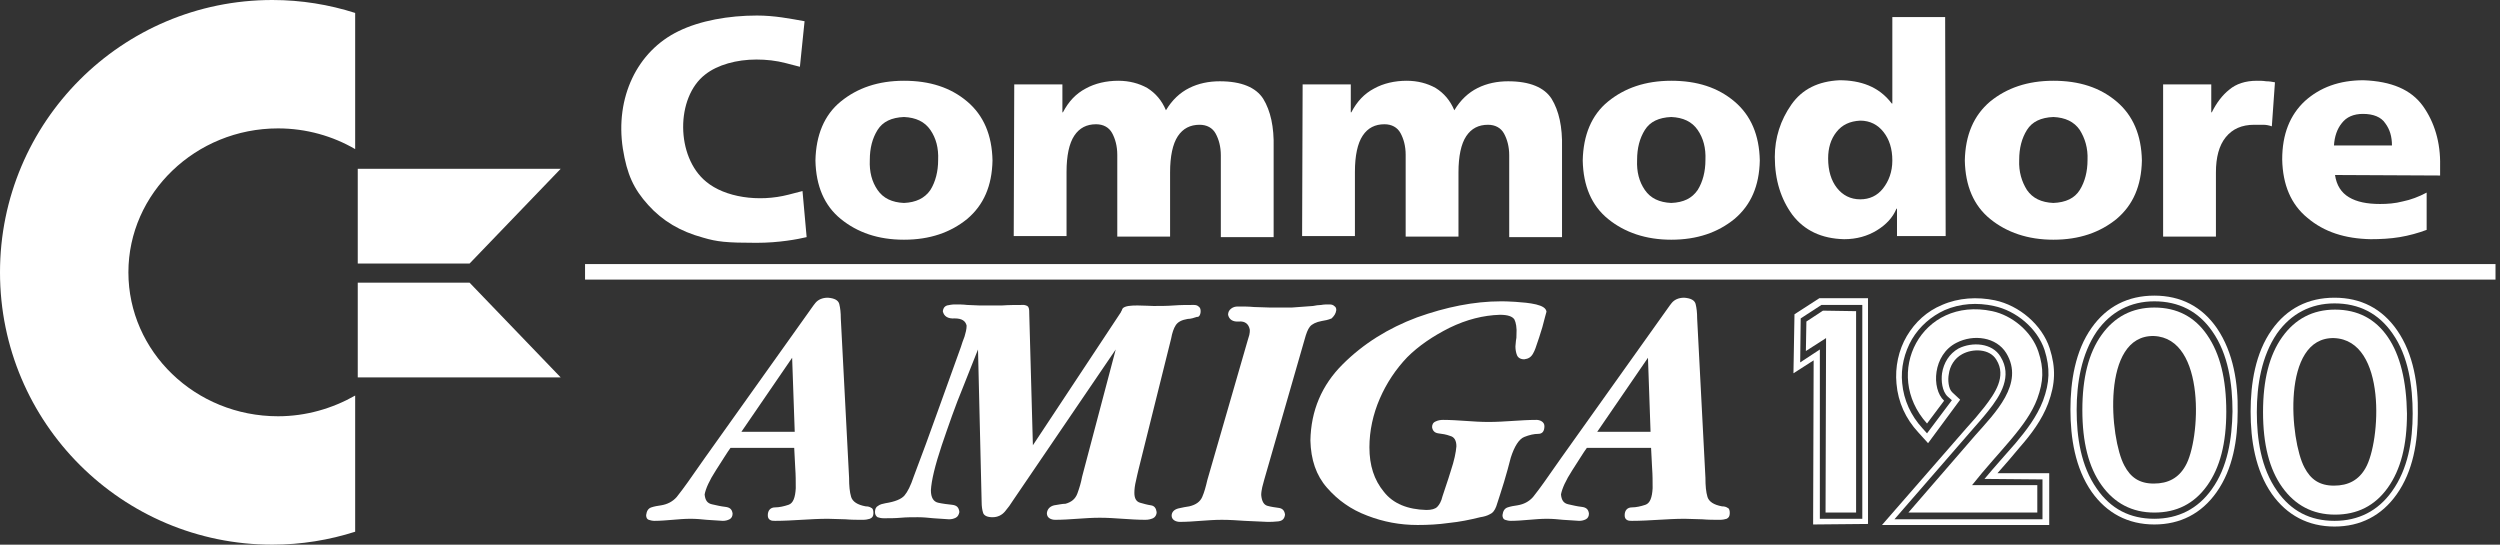 <svg width="459" height="100" viewBox="0 0 459 100" fill="none" xmlns="http://www.w3.org/2000/svg">
<rect x="0" y="0" width="459" height="100" fill="#333333" stroke="none"/>
<g clip-path="url(#clip0_4_3980)">
<path d="M50 0C22.338 0 0 22.433 0 50C0 77.662 22.433 100 50 100C55.323 100 60.456 99.144 65.209 97.624V72.624C61.027 75 56.179 76.426 51.046 76.426C35.837 76.426 23.574 64.544 23.574 50C23.574 35.456 35.932 23.574 51.046 23.574C56.274 23.574 61.122 25 65.209 27.376V2.376C60.456 0.856 55.323 0 50 0Z" fill="white"/>
<path d="M65.684 30.988H102.946L86.216 48.384H65.684V30.988Z" fill="white"/>
<path d="M65.684 69.296H102.946L86.216 51.9H65.684V69.296Z" fill="white"/>
<path d="M165.97 44.011C170.722 44.011 174.525 42.68 177.567 40.208C180.608 37.642 182.129 34.125 182.224 29.467C182.129 24.809 180.608 21.197 177.567 18.63C174.525 16.064 170.722 14.828 165.97 14.828C161.217 14.828 157.414 16.159 154.373 18.63C151.331 21.102 149.81 24.809 149.715 29.467C149.81 34.125 151.331 37.737 154.373 40.208C157.414 42.68 161.217 44.011 165.97 44.011ZM165.97 37.262C163.783 37.166 162.167 36.406 161.122 34.885C160.076 33.364 159.601 31.558 159.696 29.372C159.696 27.186 160.171 25.38 161.122 23.858C162.072 22.338 163.688 21.577 165.97 21.482C168.156 21.577 169.772 22.338 170.818 23.858C171.863 25.38 172.338 27.186 172.243 29.372C172.243 31.463 171.768 33.364 170.818 34.885C169.772 36.406 168.156 37.166 165.97 37.262Z" fill="white"/>
<path d="M186.121 43.345H195.817V31.558C195.817 28.611 196.292 26.33 197.243 24.904C198.193 23.478 199.524 22.813 201.235 22.813C202.566 22.813 203.612 23.383 204.182 24.429C204.752 25.474 205.133 26.805 205.133 28.421V43.44H214.828V31.653C214.828 28.706 215.304 26.425 216.254 24.999C217.205 23.573 218.536 22.908 220.247 22.908C221.577 22.908 222.623 23.478 223.193 24.524C223.764 25.57 224.144 26.9 224.144 28.516V43.535H233.84V27.09C233.935 23.288 233.269 20.341 231.939 18.155C230.608 16.064 227.946 14.923 223.954 14.923C221.958 14.923 220.056 15.303 218.345 16.159C216.634 17.014 215.209 18.345 214.068 20.246C213.307 18.44 212.167 17.11 210.646 16.159C209.125 15.303 207.319 14.828 205.323 14.828C203.136 14.828 201.045 15.303 199.334 16.254C197.528 17.205 196.197 18.63 195.152 20.627H195.056V15.493H186.216L186.121 43.345Z" fill="white"/>
<path d="M239.068 43.345H248.764V31.558C248.764 28.611 249.239 26.33 250.19 24.904C251.141 23.478 252.471 22.813 254.182 22.813C255.513 22.813 256.559 23.383 257.129 24.429C257.7 25.474 258.08 26.805 258.08 28.421V43.44H267.776V31.653C267.776 28.706 268.251 26.425 269.201 24.999C270.152 23.573 271.483 22.908 273.194 22.908C274.525 22.908 275.57 23.478 276.141 24.524C276.711 25.57 277.091 26.9 277.091 28.516V43.535H286.787V27.09C286.882 23.288 286.217 20.341 284.886 18.155C283.555 16.064 280.893 14.923 276.901 14.923C274.905 14.923 273.004 15.303 271.293 16.159C269.582 17.014 268.156 18.345 267.015 20.246C266.255 18.44 265.114 17.11 263.593 16.159C262.072 15.303 260.266 14.828 258.27 14.828C256.084 14.828 253.992 15.303 252.281 16.254C250.475 17.205 249.144 18.63 248.099 20.627H248.004V15.493H239.163L239.068 43.345Z" fill="white"/>
<path d="M306.845 44.011C311.597 44.011 315.4 42.68 318.442 40.208C321.483 37.642 323.004 34.125 323.099 29.467C323.004 24.809 321.483 21.197 318.442 18.63C315.4 16.064 311.597 14.828 306.845 14.828C302.092 14.828 298.289 16.159 295.248 18.63C292.206 21.102 290.685 24.809 290.59 29.467C290.685 34.125 292.206 37.737 295.248 40.208C298.289 42.68 302.187 44.011 306.845 44.011ZM306.845 37.262C304.658 37.166 303.042 36.406 301.997 34.885C300.951 33.364 300.476 31.558 300.571 29.372C300.571 27.186 301.046 25.38 301.997 23.858C302.947 22.338 304.563 21.577 306.845 21.482C309.031 21.577 310.647 22.338 311.693 23.858C312.738 25.38 313.213 27.186 313.118 29.372C313.118 31.463 312.643 33.364 311.693 34.885C310.647 36.406 309.126 37.166 306.845 37.262Z" fill="white"/>
<path d="M357.129 3.137H347.433V19.011H347.338C346.103 17.395 344.677 16.35 343.061 15.684C341.445 15.019 339.639 14.734 337.738 14.734C333.84 14.924 330.894 16.35 328.897 19.201C326.901 22.053 325.855 25.285 325.855 28.802C325.855 33.08 326.996 36.597 329.087 39.449C331.274 42.3 334.411 43.821 338.593 43.916C340.875 43.916 342.871 43.346 344.582 42.3C346.293 41.255 347.528 39.924 348.194 38.308H348.289V43.346H357.224L357.129 3.137ZM335.646 29.087C335.646 27.186 336.122 25.57 337.167 24.239C338.213 22.909 339.639 22.243 341.54 22.148C343.346 22.148 344.772 22.909 345.817 24.239C346.863 25.57 347.433 27.281 347.433 29.468C347.433 31.559 346.768 33.27 345.722 34.601C344.677 35.931 343.251 36.597 341.54 36.597C339.734 36.597 338.308 35.836 337.262 34.505C336.217 33.175 335.646 31.369 335.646 29.087Z" fill="white"/>
<path d="M376.997 44.011C381.75 44.011 385.552 42.68 388.594 40.208C391.636 37.642 393.157 34.125 393.252 29.467C393.157 24.809 391.636 21.197 388.594 18.63C385.552 16.064 381.75 14.828 376.997 14.828C372.244 14.828 368.442 16.159 365.4 18.63C362.358 21.197 360.837 24.809 360.742 29.467C360.837 34.125 362.358 37.737 365.4 40.208C368.442 42.68 372.339 44.011 376.997 44.011ZM376.997 37.262C374.811 37.166 373.195 36.406 372.149 34.885C371.198 33.364 370.628 31.558 370.723 29.372C370.723 27.186 371.198 25.38 372.149 23.858C373.1 22.338 374.716 21.577 376.997 21.482C379.183 21.577 380.799 22.338 381.845 23.858C382.795 25.38 383.366 27.186 383.271 29.372C383.271 31.463 382.795 33.364 381.845 34.885C380.894 36.406 379.278 37.166 376.997 37.262Z" fill="white"/>
<path d="M417.681 15.113C417.205 15.018 416.635 14.923 416.065 14.923C415.494 14.828 414.924 14.828 414.354 14.828C412.263 14.828 410.551 15.399 409.316 16.444C407.985 17.49 406.939 18.916 406.084 20.627H405.989V15.493H397.148V43.44H406.844V31.653C406.844 28.897 407.415 26.71 408.65 25.189C409.886 23.668 411.597 22.908 413.878 22.908C414.449 22.908 415.019 22.908 415.494 22.908C416.065 22.908 416.54 23.003 417.11 23.193L417.681 15.113Z" fill="white"/>
<path d="M448.004 32.224V30.418C448.099 26.14 446.959 22.433 444.867 19.486C442.681 16.444 439.069 14.924 433.936 14.733C429.468 14.733 425.951 16.064 423.194 18.536C420.438 21.102 419.012 24.619 419.012 29.277C419.107 33.935 420.628 37.547 423.67 40.019C426.711 42.585 430.514 43.821 435.266 43.916C437.073 43.916 438.879 43.821 440.59 43.536C442.301 43.251 444.012 42.775 445.533 42.205V35.361C444.107 36.121 442.586 36.692 441.16 36.977C439.734 37.357 438.308 37.452 436.978 37.452C434.601 37.452 432.7 37.072 431.274 36.216C429.848 35.361 428.993 34.03 428.708 32.129L448.004 32.224ZM428.517 26.711C428.612 25.095 429.088 23.669 429.943 22.623C430.799 21.483 432.13 20.912 433.841 20.912C435.742 20.912 437.168 21.483 437.928 22.623C438.784 23.764 439.164 25.095 439.164 26.711H428.517Z" fill="white"/>
<path d="M129.088 43.631C124.905 42.49 121.673 40.589 119.012 37.642C116.35 34.696 115.114 32.034 114.354 27.281C112.928 17.966 116.92 9.411 124.62 5.703C128.517 3.802 133.745 2.852 138.974 2.852C142.206 2.852 145.057 3.422 147.719 3.897L146.863 12.262C146.863 12.262 146.198 12.072 144.297 11.597C142.491 11.121 140.685 10.931 138.879 10.931C135.266 10.931 131.749 11.882 129.468 13.688C124.05 17.871 124.05 28.802 129.658 33.365C133.08 36.217 139.259 37.167 144.772 35.741L147.339 35.076L148.099 43.536C146.483 43.916 143.061 44.582 138.879 44.582C133.365 44.582 131.654 44.392 129.088 43.631Z" fill="white"/>
<path d="M458.175 48.48H107.414V51.331H458.175V48.48Z" fill="white"/>
<path d="M160.361 94.202C160.361 93.727 160.266 93.346 159.981 93.251C159.696 93.061 159.41 92.966 158.935 92.966C157.414 92.681 156.559 92.111 156.273 91.255C155.988 90.305 155.893 89.164 155.893 87.738L154.372 58.461C154.372 57.415 154.277 56.559 154.087 55.799C153.897 55.133 153.232 54.753 151.996 54.658C150.95 54.658 150.19 55.038 149.715 55.609C149.239 56.179 148.764 56.94 148.194 57.7L129.372 84.126L126.235 88.594C125.57 89.544 124.905 90.4 124.239 91.255C123.479 92.111 122.528 92.586 121.388 92.776C120.722 92.871 120.152 92.966 119.581 93.156C119.011 93.346 118.726 93.822 118.631 94.582C118.631 95.057 118.821 95.343 119.106 95.438C119.391 95.533 119.772 95.628 120.152 95.628C121.197 95.628 122.338 95.533 123.479 95.438C124.619 95.343 125.665 95.248 126.806 95.248C127.851 95.248 128.802 95.343 129.753 95.438C130.703 95.533 131.749 95.533 132.699 95.628C133.175 95.628 133.555 95.533 133.935 95.343C134.315 95.153 134.505 94.772 134.505 94.297C134.41 93.537 134.03 93.156 133.175 93.061C132.319 92.966 131.559 92.776 130.703 92.586C129.848 92.396 129.467 91.826 129.372 90.78C129.562 89.734 130.228 88.213 131.464 86.312C132.699 84.411 133.555 82.985 134.125 82.225H145.817C145.912 83.46 145.912 84.696 146.007 85.932C146.102 87.168 146.102 88.403 146.102 89.639C146.007 91.35 145.627 92.396 144.772 92.681C143.916 92.966 143.061 93.156 142.3 93.156C141.445 93.156 140.969 93.727 140.969 94.582C140.969 94.962 141.064 95.248 141.349 95.438C141.635 95.628 141.92 95.628 142.3 95.628C143.916 95.628 145.532 95.533 147.148 95.438C148.764 95.343 150.38 95.248 151.996 95.248C153.042 95.248 154.182 95.343 155.228 95.343C156.273 95.438 157.414 95.438 158.46 95.438C158.935 95.438 159.41 95.343 159.696 95.248C160.171 95.058 160.361 94.772 160.361 94.202ZM145.912 79.278H136.121L145.437 65.685L145.912 79.278Z" fill="white"/>
<path d="M245.341 56.939C245.341 56.559 245.246 56.369 244.961 56.179C244.771 55.989 244.486 55.894 244.106 55.894C243.535 55.894 243.06 55.894 242.585 55.989C242.109 55.989 241.539 56.084 241.064 56.179C239.733 56.274 238.497 56.369 237.167 56.464C235.836 56.464 234.505 56.464 233.174 56.464C232.224 56.464 231.273 56.369 230.227 56.369C229.277 56.274 228.326 56.274 227.281 56.274C226.805 56.274 226.425 56.369 226.045 56.654C225.665 56.939 225.474 57.319 225.474 57.795C225.665 58.65 226.33 59.126 227.471 59.03C228.611 58.935 229.277 59.506 229.467 60.551C229.467 60.837 229.467 61.122 229.372 61.502C229.277 61.787 229.182 62.072 229.087 62.453L221.672 88.118C221.387 89.354 221.102 90.399 220.722 91.255C220.341 92.11 219.581 92.681 218.345 92.966C217.775 93.061 217.109 93.156 216.349 93.346C215.589 93.536 215.113 94.011 215.113 94.677C215.113 95.057 215.303 95.342 215.589 95.532C215.874 95.722 216.254 95.817 216.634 95.817C217.87 95.817 219.201 95.722 220.436 95.627C221.767 95.532 223.003 95.437 224.334 95.437C225.76 95.437 227.09 95.532 228.516 95.627C229.942 95.722 231.273 95.722 232.699 95.817C233.269 95.817 233.935 95.817 234.695 95.722C235.455 95.627 235.836 95.247 235.931 94.487C235.836 93.726 235.455 93.346 234.79 93.251C234.125 93.156 233.364 93.061 232.699 92.871C232.033 92.681 231.653 92.015 231.558 90.874C231.558 90.399 231.653 89.924 231.748 89.449C231.843 88.973 232.033 88.498 232.128 88.023L239.543 62.262C239.828 61.217 240.113 60.456 240.494 59.981C240.874 59.506 241.634 59.126 242.68 58.935C243.25 58.84 243.821 58.745 244.486 58.46C244.961 57.985 245.246 57.605 245.341 56.939Z" fill="white"/>
<path d="M283.936 57.224C283.841 56.559 283.175 56.179 282.035 55.894C280.799 55.608 279.563 55.513 278.232 55.418C276.902 55.323 276.046 55.323 275.571 55.323C270.628 55.323 265.495 56.369 260.172 58.27C254.848 60.266 250.286 63.118 246.483 66.92C242.681 70.722 240.685 75.38 240.59 80.894C240.685 84.411 241.635 87.262 243.632 89.544C245.628 91.825 248.004 93.536 251.046 94.677C253.993 95.817 257.035 96.388 260.267 96.388C262.168 96.388 264.069 96.293 266.065 96.008C267.966 95.817 269.867 95.437 271.769 94.962C272.434 94.867 273.099 94.677 273.575 94.392C274.05 94.202 274.43 93.726 274.715 92.966C275.191 91.54 275.666 90.019 276.141 88.498C276.616 86.977 276.997 85.456 277.377 84.031C278.042 81.939 278.898 80.608 279.848 80.228C280.799 79.848 281.654 79.658 282.415 79.658C283.175 79.658 283.556 79.183 283.556 78.232C283.556 77.852 283.366 77.567 283.08 77.376C282.795 77.186 282.415 77.091 282.13 77.091C280.704 77.091 279.183 77.186 277.757 77.281C276.236 77.376 274.81 77.472 273.289 77.472C271.864 77.472 270.438 77.376 269.107 77.281C267.681 77.186 266.255 77.091 264.924 77.091C264.449 77.091 263.974 77.186 263.594 77.376C263.118 77.567 262.928 77.947 262.928 78.422C263.023 79.088 263.404 79.468 264.069 79.563C264.829 79.658 265.495 79.753 266.255 80.038C267.016 80.228 267.396 80.894 267.396 81.939C267.301 83.08 267.016 84.506 266.35 86.502C265.78 88.403 265.21 89.924 264.829 91.16C264.639 92.015 264.259 92.681 263.879 93.061C263.499 93.441 262.833 93.631 261.883 93.631C258.461 93.536 255.799 92.49 254.088 90.304C252.282 88.118 251.426 85.456 251.426 82.129C251.426 79.088 252.092 76.046 253.327 73.194C254.563 70.342 256.274 67.776 258.366 65.589C260.457 63.498 263.118 61.692 266.16 60.171C269.297 58.65 272.339 57.89 275.381 57.795C276.807 57.795 277.662 58.08 278.042 58.65C278.327 59.221 278.518 60.171 278.423 61.502C278.423 61.882 278.423 62.167 278.327 62.548C278.327 62.928 278.232 63.213 278.232 63.593C278.232 64.164 278.327 64.734 278.518 65.209C278.708 65.684 279.183 65.97 279.848 65.97C280.609 65.875 281.084 65.589 281.464 64.924C281.845 64.259 282.035 63.593 282.225 63.023C282.415 62.548 282.7 61.597 283.175 60.076C283.556 58.555 283.841 57.605 283.936 57.224Z" fill="white"/>
<path d="M317.586 94.202C317.586 93.727 317.49 93.346 317.205 93.251C316.92 93.061 316.635 92.966 316.16 92.966C314.639 92.681 313.783 92.111 313.498 91.255C313.213 90.305 313.118 89.164 313.118 87.738L311.597 58.461C311.597 57.415 311.502 56.559 311.312 55.799C311.122 55.133 310.456 54.753 309.22 54.658C308.175 54.658 307.414 55.038 306.939 55.609C306.464 56.179 305.989 56.94 305.418 57.7L286.597 84.126L283.46 88.594C282.795 89.544 282.129 90.4 281.464 91.255C280.703 92.111 279.753 92.586 278.612 92.776C277.947 92.871 277.376 92.966 276.806 93.156C276.236 93.346 275.951 93.822 275.855 94.582C275.855 95.057 276.046 95.343 276.331 95.438C276.616 95.533 276.996 95.628 277.376 95.628C278.422 95.628 279.563 95.533 280.703 95.438C281.844 95.343 282.89 95.248 284.03 95.248C285.076 95.248 286.027 95.343 286.977 95.438C288.023 95.533 288.973 95.533 289.924 95.628C290.399 95.628 290.779 95.533 291.16 95.343C291.54 95.153 291.73 94.772 291.73 94.297C291.635 93.537 291.255 93.156 290.399 93.061C289.544 92.966 288.783 92.776 287.928 92.586C287.072 92.396 286.692 91.826 286.597 90.78C286.787 89.734 287.452 88.213 288.688 86.312C289.924 84.411 290.779 82.985 291.35 82.225H303.137C303.232 83.46 303.232 84.696 303.327 85.932C303.422 87.168 303.422 88.403 303.422 89.639C303.327 91.35 302.947 92.396 302.091 92.681C301.236 92.966 300.38 93.156 299.62 93.156C298.764 93.156 298.289 93.727 298.289 94.582C298.289 94.962 298.384 95.248 298.669 95.438C298.954 95.628 299.24 95.628 299.62 95.628C301.236 95.628 302.852 95.533 304.468 95.438C306.084 95.343 307.7 95.248 309.316 95.248C310.361 95.248 311.502 95.343 312.547 95.343C313.593 95.438 314.734 95.438 315.779 95.438C316.255 95.438 316.73 95.343 317.015 95.248C317.395 95.058 317.586 94.772 317.586 94.202ZM303.042 79.278H293.251L302.567 65.685L303.042 79.278Z" fill="white"/>
<path d="M220.437 57.129C220.437 56.749 220.342 56.464 220.057 56.274C219.867 56.084 219.582 55.989 219.202 55.989C217.966 55.989 216.73 55.989 215.494 56.084C214.259 56.179 213.023 56.179 211.787 56.179C211.122 56.179 210.171 56.084 208.84 56.084C207.51 56.084 206.654 56.179 206.179 56.559C206.084 56.654 205.989 56.844 205.989 56.939C205.894 57.129 205.799 57.224 205.799 57.319L189.639 81.749L188.973 57.7C188.973 57.224 188.973 56.844 188.878 56.559C188.783 56.179 188.498 56.084 188.023 55.989C186.692 55.989 185.266 55.989 183.935 56.084C182.605 56.084 181.179 56.084 179.848 56.084C179.088 56.084 178.327 55.989 177.567 55.989C176.806 55.894 176.046 55.894 175.285 55.894C174.81 55.894 174.335 55.989 173.859 56.084C173.384 56.274 173.194 56.559 173.099 57.129C173.289 58.08 174.05 58.555 175.285 58.46C176.616 58.46 177.281 58.935 177.472 59.791C177.472 60.456 177.281 61.122 177.091 61.787C176.806 62.453 176.616 63.118 176.426 63.688C175 67.681 173.574 71.578 172.148 75.57C170.723 79.563 169.297 83.46 167.776 87.453C167.205 89.163 166.635 90.304 166.065 90.97C165.494 91.635 164.354 92.11 162.548 92.395C162.072 92.49 161.597 92.586 161.217 92.871C160.837 93.061 160.646 93.441 160.646 94.011C160.646 94.487 160.837 94.772 161.122 94.962C161.407 95.057 161.787 95.152 162.262 95.152C163.308 95.152 164.354 95.152 165.399 95.057C166.445 94.962 167.491 94.962 168.536 94.962C169.487 94.962 170.437 95.057 171.388 95.152C172.339 95.247 173.289 95.247 174.24 95.342C174.715 95.342 175.095 95.247 175.475 95.057C175.856 94.867 176.046 94.487 176.141 94.011C176.046 93.156 175.665 92.776 174.81 92.681C173.954 92.586 173.099 92.49 172.243 92.3C171.388 92.11 170.913 91.35 170.913 90.019C171.008 88.213 171.673 85.456 172.909 81.749C174.145 78.137 175.38 74.525 176.806 71.103C178.137 67.681 179.088 65.399 179.563 64.163L180.228 92.11C180.228 92.966 180.323 93.631 180.513 94.201C180.704 94.677 181.274 94.962 182.224 94.962C183.175 94.962 183.935 94.582 184.506 93.916C185.076 93.251 185.551 92.586 186.027 91.825L204.848 64.163L198.669 87.547C198.479 88.593 198.194 89.544 197.814 90.589C197.434 91.635 196.673 92.205 195.627 92.49C194.962 92.49 194.297 92.681 193.536 92.776C192.776 92.966 192.3 93.441 192.205 94.201C192.205 94.677 192.396 94.962 192.681 95.152C192.966 95.342 193.346 95.437 193.726 95.437C195.057 95.437 196.483 95.342 197.814 95.247C199.145 95.152 200.57 95.057 201.901 95.057C203.327 95.057 204.753 95.152 206.084 95.247C207.51 95.342 208.935 95.437 210.266 95.437C210.837 95.437 211.217 95.342 211.692 95.152C212.072 94.962 212.358 94.582 212.358 94.011C212.262 93.346 211.977 92.871 211.312 92.776C210.646 92.681 209.981 92.49 209.316 92.3C208.65 92.11 208.27 91.54 208.27 90.494C208.27 89.829 208.365 89.069 208.555 88.308C208.745 87.548 208.84 86.882 209.031 86.217L215.019 62.167C215.209 61.122 215.494 60.266 215.875 59.696C216.255 59.126 216.92 58.745 218.061 58.555C218.631 58.555 219.202 58.365 219.772 58.175C220.057 58.27 220.437 57.89 220.437 57.129Z" fill="white"/>
<path d="M332.985 66.16L329.277 68.536L329.467 57.7L334.03 54.753H342.966V96.198L332.89 96.293L332.985 66.16ZM334.125 64.164V95.247H341.92V55.989H334.41L330.608 58.46L330.513 66.54L334.125 64.164Z" fill="white"/>
<path d="M335.171 94.106L335.266 62.072L331.559 64.449L331.654 59.03L334.695 57.034L340.779 57.129V94.106H335.171Z" fill="white"/>
<path d="M366.731 86.882H376.237V96.387H345.533L361.027 78.612C362.168 77.376 363.309 76.045 364.354 74.714C366.256 72.243 368.442 69.106 366.541 66.064C365.305 63.973 362.168 63.973 360.267 65.019C358.841 65.779 357.986 67.205 357.796 68.726C357.605 69.676 357.701 71.387 358.461 72.053L359.887 73.383L353.993 81.368L352.187 79.372C349.906 76.901 348.48 73.859 348.195 70.437C347.91 67.395 348.575 64.258 350.096 61.691C351.617 59.125 353.803 57.129 356.56 55.988C359.602 54.657 363.024 54.467 366.256 55.133C370.723 56.083 374.906 59.6 376.332 63.973C377.472 67.585 377.377 70.437 376.047 74.049C374.906 77.091 372.91 79.752 370.818 82.129C369.583 83.65 368.157 85.266 366.731 86.882ZM364.354 87.927C366.256 85.646 368.157 83.555 370.058 81.368C372.054 78.992 373.955 76.52 375.096 73.574C376.332 70.247 376.427 67.585 375.381 64.258C374.05 60.266 370.153 57.034 366.066 56.178C363.024 55.513 359.887 55.703 357.035 56.939C354.564 58.079 352.472 59.885 351.046 62.262C349.621 64.733 348.955 67.585 349.24 70.342C349.526 73.479 350.856 76.33 352.948 78.612L353.803 79.562L358.366 73.479L357.605 72.813C356.56 71.863 356.37 69.866 356.56 68.536C356.845 66.635 357.891 64.924 359.602 63.973C362.073 62.737 365.78 62.927 367.301 65.494C369.488 69.011 367.396 72.528 365.02 75.475C363.974 76.806 362.834 78.041 361.693 79.372L347.815 95.342H375.001V88.022L364.354 87.927Z" fill="white"/>
<path d="M374.049 94.106H350.38L362.642 79.943C366.254 75.855 371.768 70.437 368.346 64.829C366.54 61.882 362.357 61.312 359.22 62.928C354.848 65.114 354.562 71.388 356.939 73.574L353.802 77.756C345.532 68.631 352.756 54.372 365.779 57.129C369.391 57.889 373.004 60.836 374.239 64.543C375.285 67.68 375.19 70.057 374.049 73.194C372.148 78.327 367.11 82.699 362.072 89.068H374.049V94.106Z" fill="white"/>
<path d="M407.034 60.266C404.277 56.274 400.38 54.277 395.532 54.277C390.684 54.277 386.787 56.274 384.03 60.171C380.988 64.448 380.133 70.057 380.133 75.19C380.133 80.418 380.988 85.931 384.03 90.304C386.787 94.201 390.684 96.293 395.532 96.293C400.285 96.293 404.182 94.296 406.939 90.399C409.981 86.121 410.836 80.703 410.836 75.57C410.931 70.437 410.076 64.734 407.034 60.266ZM406.083 89.829C403.517 93.441 399.905 95.247 395.532 95.247C391.064 95.247 387.547 93.441 384.981 89.734C382.034 85.551 381.274 80.228 381.274 75.285C381.274 70.342 382.129 65.019 384.981 60.836C387.547 57.224 391.159 55.323 395.532 55.323C400 55.323 403.612 57.129 406.178 60.836C409.125 65.019 409.886 70.532 409.886 75.57C409.791 80.513 409.03 85.741 406.083 89.829Z" fill="white"/>
<path d="M405.229 61.502C402.948 58.175 399.716 56.464 395.533 56.464C391.446 56.464 388.214 58.175 385.837 61.502C383.461 64.829 382.32 69.392 382.32 75.285C382.32 81.179 383.461 85.741 385.837 89.068C388.214 92.395 391.446 94.106 395.533 94.106C399.621 94.106 402.853 92.49 405.229 89.163C407.605 85.837 408.746 81.369 408.746 75.57C408.746 69.582 407.605 64.924 405.229 61.502ZM401.237 85.551C400.001 87.738 398.1 88.783 395.438 88.783C392.777 88.783 391.161 87.643 390.02 85.456C387.358 80.513 385.742 61.502 395.438 61.692C405.134 62.072 403.993 80.894 401.237 85.551Z" fill="white"/>
<path d="M440.114 60.647C437.357 56.654 433.46 54.658 428.612 54.658C423.764 54.658 419.867 56.654 417.11 60.552C414.068 64.829 413.213 70.438 413.213 75.571C413.213 80.799 414.068 86.312 417.11 90.685C419.867 94.582 423.764 96.673 428.612 96.673C433.365 96.673 437.262 94.677 440.019 90.78C443.061 86.502 443.916 81.084 443.916 75.951C444.011 70.723 443.156 65.019 440.114 60.647ZM439.163 90.21C436.597 93.822 432.985 95.628 428.612 95.628C424.144 95.628 420.627 93.822 418.061 90.115C415.114 85.932 414.354 80.609 414.354 75.666C414.354 70.723 415.209 65.4 418.061 61.217C420.627 57.605 424.239 55.704 428.612 55.704C433.08 55.704 436.692 57.51 439.259 61.217C442.205 65.4 442.966 70.913 442.966 75.951C442.966 80.894 442.11 86.122 439.163 90.21Z" fill="white"/>
<path d="M438.403 61.882C436.122 58.555 432.89 56.844 428.707 56.844C424.62 56.844 421.388 58.555 419.011 61.882C416.635 65.209 415.494 69.772 415.494 75.665C415.494 81.559 416.635 86.121 419.011 89.448C421.388 92.775 424.62 94.486 428.707 94.486C432.795 94.486 436.026 92.87 438.403 89.543C440.779 86.216 441.92 81.749 441.92 75.95C441.825 69.962 440.684 65.209 438.403 61.882ZM434.315 85.931C433.08 88.118 431.179 89.163 428.517 89.163C425.855 89.163 424.239 88.022 423.099 85.836C420.437 80.893 418.821 61.882 428.517 62.072C438.308 62.452 437.072 81.178 434.315 85.931Z" fill="white"/>
</g>
<defs>
<clipPath id="clip0_4_3980">
<rect width="458.175" height="100" fill="white"/>
</clipPath>
</defs>
</svg>
